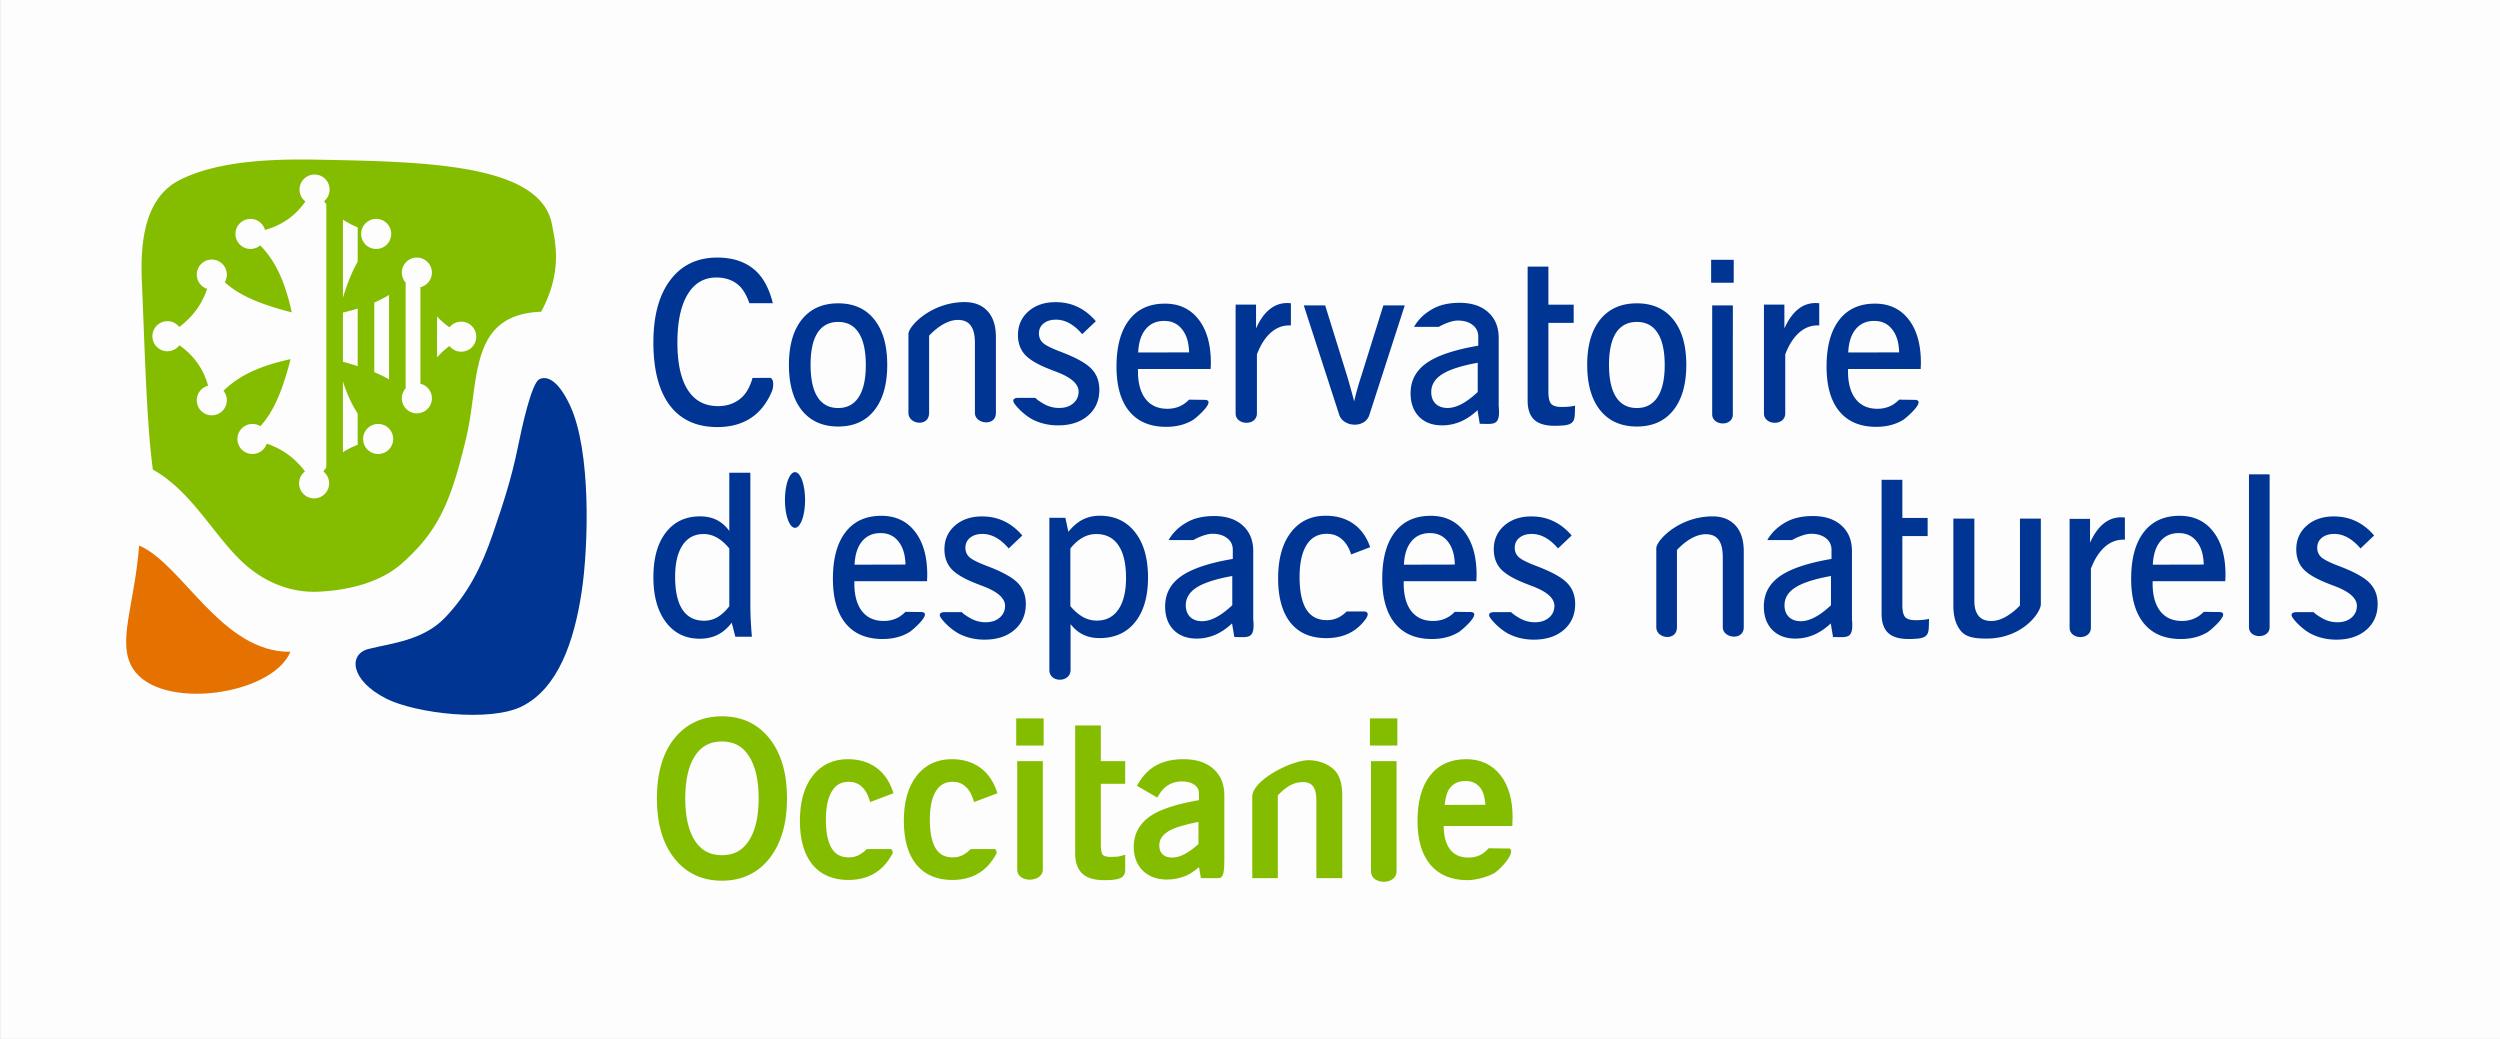 <?xml version="1.0" encoding="UTF-8" standalone="no"?>
<!-- Created with Inkscape (http://www.inkscape.org/) -->

<svg
   xmlns:dc="http://purl.org/dc/elements/1.1/"
   xmlns:cc="http://creativecommons.org/ns#"
   xmlns:rdf="http://www.w3.org/1999/02/22-rdf-syntax-ns#"
   xmlns:svg="http://www.w3.org/2000/svg"
   xmlns="http://www.w3.org/2000/svg"
   xmlns:sodipodi="http://sodipodi.sourceforge.net/DTD/sodipodi-0.dtd"
   xmlns:inkscape="http://www.inkscape.org/namespaces/inkscape"
   width="127.788"
   height="53.106"
   viewBox="0 0 33.81 14.051"
   version="1.1"
   id="svg8"
   inkscape:version="0.92.5 (2060ec1f9f, 2020-04-08)"
   sodipodi:docname="cen_occitanie.svg">
  <rect x="0" y="0" width="33.81" height="14.051" fill="#808080" stroke="none"/>
  <defs
     id="defs2">
    <inkscape:path-effect
       effect="skeletal"
       id="path-effect1784"
       is_visible="true"
       pattern="M 0,5 C 0,2.24 2.24,0 5,0 7.76,0 10,2.24 10,5 10,7.76 7.76,10 5,10 2.24,10 0,7.76 0,5 Z"
       copytype="single_stretched"
       prop_scale="0.265"
       scale_y_rel="false"
       spacing="0"
       normal_offset="0"
       tang_offset="0"
       prop_units="false"
       vertical_pattern="false"
       fuse_tolerance="0" />
    <inkscape:path-effect
       effect="skeletal"
       id="path-effect1780"
       is_visible="true"
       pattern="M 0,5 C 0,2.24 2.24,0 5,0 7.76,0 10,2.24 10,5 10,7.76 7.76,10 5,10 2.24,10 0,7.76 0,5 Z"
       copytype="single_stretched"
       prop_scale="0.265"
       scale_y_rel="false"
       spacing="0"
       normal_offset="0"
       tang_offset="0"
       prop_units="false"
       vertical_pattern="false"
       fuse_tolerance="0" />
    <inkscape:path-effect
       effect="skeletal"
       id="path-effect1776"
       is_visible="true"
       pattern="M 0,5 C 0,2.24 2.24,0 5,0 7.76,0 10,2.24 10,5 10,7.76 7.76,10 5,10 2.24,10 0,7.76 0,5 Z"
       copytype="single_stretched"
       prop_scale="0.194"
       scale_y_rel="false"
       spacing="0"
       normal_offset="0"
       tang_offset="0"
       prop_units="false"
       vertical_pattern="false"
       fuse_tolerance="0" />
    <inkscape:path-effect
       effect="skeletal"
       id="path-effect1772"
       is_visible="true"
       pattern="M 0,5 C 0,2.24 2.24,0 5,0 7.76,0 10,2.24 10,5 10,7.76 7.76,10 5,10 2.24,10 0,7.76 0,5 Z"
       copytype="single_stretched"
       prop_scale="0.192"
       scale_y_rel="false"
       spacing="0"
       normal_offset="0"
       tang_offset="0"
       prop_units="false"
       vertical_pattern="false"
       fuse_tolerance="0" />
    <inkscape:path-effect
       effect="skeletal"
       id="path-effect1768"
       is_visible="true"
       pattern="M 0,5 C 0,2.24 2.24,0 5,0 7.76,0 10,2.24 10,5 10,7.76 7.76,10 5,10 2.24,10 0,7.76 0,5 Z"
       copytype="single_stretched"
       prop_scale="0.197"
       scale_y_rel="false"
       spacing="0"
       normal_offset="0"
       tang_offset="0"
       prop_units="false"
       vertical_pattern="false"
       fuse_tolerance="0" />
    <inkscape:path-effect
       effect="skeletal"
       id="path-effect1391"
       is_visible="true"
       pattern="M 0,5 C 0,2.24 2.24,0 5,0 7.76,0 10,2.24 10,5 10,7.76 7.76,10 5,10 2.24,10 0,7.76 0,5 Z"
       copytype="single_stretched"
       prop_scale="0.265"
       scale_y_rel="false"
       spacing="0"
       normal_offset="0"
       tang_offset="0"
       prop_units="false"
       vertical_pattern="false"
       fuse_tolerance="0" />
    <inkscape:path-effect
       fuse_tolerance="0"
       vertical_pattern="false"
       prop_units="false"
       tang_offset="0"
       normal_offset="0"
       spacing="0"
       scale_y_rel="false"
       prop_scale="0.052"
       copytype="single_stretched"
       pattern="M 0,5 C 0,2.24 2.24,0 5,0 7.76,0 10,2.24 10,5 10,7.76 7.76,10 5,10 2.24,10 0,7.76 0,5 Z"
       is_visible="true"
       id="path-effect1387"
       effect="skeletal" />
    <inkscape:path-effect
       effect="skeletal"
       id="path-effect1383"
       is_visible="true"
       pattern="M 0,5 C 0,2.24 2.24,0 5,0 7.76,0 10,2.24 10,5 10,7.76 7.76,10 5,10 2.24,10 0,7.76 0,5 Z"
       copytype="single_stretched"
       prop_scale="0.052"
       scale_y_rel="false"
       spacing="0"
       normal_offset="0"
       tang_offset="0"
       prop_units="false"
       vertical_pattern="false"
       fuse_tolerance="0" />
    <inkscape:path-effect
       effect="skeletal"
       id="path-effect974"
       is_visible="true"
       pattern="M 0,5 C 0,2.24 2.24,0 5,0 7.76,0 10,2.24 10,5 10,7.76 7.76,10 5,10 2.24,10 0,7.76 0,5 Z"
       copytype="single_stretched"
       prop_scale="0.379"
       scale_y_rel="false"
       spacing="0"
       normal_offset="0"
       tang_offset="0"
       prop_units="false"
       vertical_pattern="false"
       fuse_tolerance="0" />
    <inkscape:path-effect
       is_visible="true"
       id="path-effect3852"
       effect="spiro" />
    <inkscape:path-effect
       effect="spiro"
       id="path-effect4098"
       is_visible="true" />
    <inkscape:path-effect
       effect="spiro"
       id="path-effect3842"
       is_visible="true" />
    <inkscape:path-effect
       is_visible="true"
       id="path-effect3073"
       effect="spiro" />
    <inkscape:path-effect
       effect="spiro"
       id="path-effect3071"
       is_visible="true" />
    <inkscape:path-effect
       effect="spiro"
       id="path-effect3031"
       is_visible="true" />
    <inkscape:path-effect
       effect="spiro"
       id="path-effect3035"
       is_visible="true" />
    <inkscape:path-effect
       is_visible="true"
       id="path-effect3027"
       effect="spiro" />
    <inkscape:path-effect
       is_visible="true"
       id="path-effect4354"
       effect="spiro" />
    <inkscape:path-effect
       is_visible="true"
       id="path-effect4175"
       effect="spiro" />
    <inkscape:path-effect
       is_visible="true"
       id="path-effect4173"
       effect="spiro" />
    <inkscape:path-effect
       is_visible="true"
       id="path-effect4171"
       effect="spiro" />
    <inkscape:path-effect
       is_visible="true"
       id="path-effect4169"
       effect="spiro" />
    <inkscape:path-effect
       effect="spiro"
       id="path-effect4159"
       is_visible="true" />
    <inkscape:path-effect
       is_visible="true"
       id="path-effect4155"
       effect="spiro" />
    <inkscape:path-effect
       effect="spiro"
       id="path-effect4151"
       is_visible="true" />
    <inkscape:path-effect
       is_visible="true"
       id="path-effect4147"
       effect="spiro" />
    <clipPath
       clipPathUnits="userSpaceOnUse"
       id="clipPath1191">
      <path
         id="path1193"
         transform="matrix(1.242,0,0,1,1025.652,-61.405)"
         d="m -1011.515,520.086 c 6.85,-18.542 14.909,-40.001 15.795,-59.279 -19.797,1.115 -39.588,6.327 -59.385,15.688 -5.839,-10.815 -11.878,-19.482 -18.359,-23.238 9.192,-6.704 13.508,-14.795 18.359,-22.739 20.115,10.004 39.839,14.955 59.261,15.812 -1.206,-20.669 -6.805,-41.006 -15.67,-61.095 8.689,-3.341 15.973,-9.463 22.739,-16.649 6.984,6.82 14.339,13.02 23.238,16.649 -9.608,20.322 -14.874,40.666 -15.795,60.988 20.661,-1.209 40.996,-6.844 61.077,-15.706 3.341,8.689 9.463,15.973 16.649,22.739 -6.819,6.984 -13.02,14.339 -16.649,23.238 -20.333,-9.614 -40.672,-14.843 -61.006,-15.759 1.118,19.79 6.367,39.56 15.723,59.35 -10.815,5.839 -19.482,11.896 -23.238,18.377 -5.869,-8.054 -14.267,-13.174 -22.739,-18.377 z"
         style="fill:#ffffff;stroke:none"
         inkscape:connector-curvature="0" />
    </clipPath>
  </defs>
  <sodipodi:namedview
     id="base"
     pagecolor="#7c7c7c"
     bordercolor="#4d4d4d"
     borderopacity="1"
     inkscape:pageopacity="0"
     inkscape:pageshadow="2"
     inkscape:zoom="2.9219978"
     inkscape:cx="3.4003466"
     inkscape:cy="123.48116"
     inkscape:document-units="mm"
     inkscape:current-layer="layer1"
     showgrid="false"
     showguides="true"
     inkscape:guide-bbox="true"
     inkscape:snap-global="true"
     inkscape:snap-page="true"
     inkscape:object-paths="true"
     inkscape:snap-intersection-paths="true"
     inkscape:snap-to-guides="false"
     inkscape:snap-grids="false"
     fit-margin-top="0"
     fit-margin-left="0"
     fit-margin-right="0"
     fit-margin-bottom="0"
     units="px"
     inkscape:window-width="1920"
     inkscape:window-height="1044"
     inkscape:window-x="1920"
     inkscape:window-y="0"
     inkscape:window-maximized="1">
    <sodipodi:guide
       position="6.673,43.891"
       orientation="0,1"
       id="guide80"
       inkscape:locked="false" />
    <sodipodi:guide
       position="5.269,35.289"
       orientation="0,1"
       id="guide100"
       inkscape:locked="false" />
    <sodipodi:guide
       position="-13.293,27.728"
       orientation="0,1"
       id="guide102"
       inkscape:locked="false" />
  </sodipodi:namedview>
  <g
     inkscape:label="Calque 1"
     inkscape:groupmode="layer"
     id="layer1"
     transform="translate(-130.218,-218.126)">
    <g
       id="g147"
       transform="translate(34.748,27.707)">
      <path
         style="fill:#fdfdfd;stroke-width:0.003"
         d="m 95.471,197.444 v -7.026 h 16.905 16.905 v 7.026 7.026 H 112.376 95.471 Z"
         id="path834"
         inkscape:connector-curvature="0" />
      <g
         transform="translate(-0.998,-4.05)"
         id="g98">
        <g
           id="g73"
           transform="translate(8.374,-10.775)">
          <g
             inkscape:export-ydpi="300"
             inkscape:export-xdpi="300"
             id="g950"
             transform="matrix(0.318,0,0,0.318,75.781,192.273)">
            <path
               style="fill:#84bd00;fill-opacity:1;fill-rule:evenodd;stroke:none;stroke-width:0.151;stroke-linecap:butt;stroke-linejoin:miter;stroke-miterlimit:4;stroke-dasharray:none;stroke-opacity:1"
               d="m 194.281,179.521 c -6.677,0.008 -13.961,0.591 -19.295,3.268 -5.827,2.924 -6.371,10.36 -6.104,16.406 0.444,10.061 0.704,22.091 1.754,30.084 6.032,3.388 9.457,9.979 13.914,14.4 3.54,3.512 7.992,5.423 12.703,5.201 4.662,-0.219 9.879,-1.421 13.424,-4.59 5.86,-5.239 7.814,-9.878 10.268,-20.172 2.159,-9.057 0.279,-19.741 12.016,-20.162 3.441,-6.431 2.299,-11.019 1.727,-14.045 -1.853,-9.789 -20.71,-10.035 -37.59,-10.363 -0.922,-0.018 -1.863,-0.029 -2.816,-0.027 z m 2.312,2.41 a 2.413,2.413 0 0 1 2.414,2.412 2.413,2.413 0 0 1 -0.885,1.865 c 0.122,0.162 0.231,0.338 0.359,0.494 v 42.256 c -0.164,0.206 -0.32,0.419 -0.473,0.637 a 2.413,2.413 0 0 1 0.924,1.896 2.413,2.413 0 0 1 -2.412,2.414 2.413,2.413 0 0 1 -2.414,-2.414 2.413,2.413 0 0 1 0.949,-1.916 c -1.504,-1.993 -3.463,-3.559 -6.135,-4.453 a 2.413,2.413 0 0 1 -2.293,1.662 2.413,2.413 0 0 1 -2.412,-2.412 2.413,2.413 0 0 1 2.412,-2.412 2.413,2.413 0 0 1 1.271,0.363 c 1.894,-2.106 3.389,-5.05 4.844,-10.76 -5.686,1.222 -8.71,3.042 -10.766,5.08 a 2.413,2.413 0 0 1 0.537,1.518 2.413,2.413 0 0 1 -2.412,2.414 2.413,2.413 0 0 1 -2.412,-2.414 2.413,2.413 0 0 1 1.822,-2.336 c -0.868,-3.02 -2.488,-4.991 -4.611,-6.488 a 2.413,2.413 0 0 1 -1.918,0.957 2.413,2.413 0 0 1 -2.414,-2.414 2.413,2.413 0 0 1 2.414,-2.412 2.413,2.413 0 0 1 1.898,0.926 c 1.999,-1.498 3.571,-3.449 4.475,-6.111 a 2.413,2.413 0 0 1 -1.666,-2.293 2.413,2.413 0 0 1 2.412,-2.412 2.413,2.413 0 0 1 2.412,2.412 2.413,2.413 0 0 1 -0.336,1.225 c 2.106,1.892 5.05,3.385 10.754,4.838 -1.218,-5.671 -3.033,-8.692 -5.064,-10.748 a 2.413,2.413 0 0 1 -1.557,0.572 2.413,2.413 0 0 1 -2.412,-2.414 2.413,2.413 0 0 1 2.412,-2.412 2.413,2.413 0 0 1 2.328,1.779 c 3.016,-0.859 4.991,-2.465 6.49,-4.572 a 2.413,2.413 0 0 1 -0.949,-1.914 2.413,2.413 0 0 1 2.412,-2.412 z m 9.893,7.119 a 2.413,2.413 0 0 1 2.412,2.412 2.413,2.413 0 0 1 -2.412,2.414 2.413,2.413 0 0 1 -2.414,-2.414 2.413,2.413 0 0 1 2.414,-2.412 z m -5.34,0.105 c 0.717,0.488 1.503,0.91 2.369,1.258 v 5.514 c -0.846,1.464 -1.62,3.309 -2.369,5.787 z m 11.865,6.105 a 2.413,2.413 0 0 1 2.414,2.412 2.413,2.413 0 0 1 -1.844,2.342 v 15.49 a 2.413,2.413 0 0 1 1.844,2.34 2.413,2.413 0 0 1 -2.414,2.414 2.413,2.413 0 0 1 -2.412,-2.414 2.413,2.413 0 0 1 0.613,-1.604 v -16.965 a 2.413,2.413 0 0 1 -0.613,-1.604 2.413,2.413 0 0 1 2.412,-2.412 z m -4.463,5.994 v 13.557 c -0.695,-0.401 -1.475,-0.787 -2.369,-1.16 v -11.174 c 0.89,-0.385 1.673,-0.794 2.369,-1.223 z m -5.033,2.195 v 9.23 c -0.729,-0.234 -1.517,-0.464 -2.369,-0.693 v -7.902 c 0.851,-0.198 1.637,-0.41 2.369,-0.635 z m 12.73,1.258 c 0.598,0.656 1.267,1.23 1.996,1.748 a 2.413,2.413 0 0 1 1.891,-0.914 2.413,2.413 0 0 1 2.412,2.412 2.413,2.413 0 0 1 -2.412,2.412 2.413,2.413 0 0 1 -1.896,-0.92 c -0.724,0.549 -1.392,1.157 -1.99,1.84 z m -15.1,10.434 c 0.689,2.161 1.492,3.817 2.369,5.143 v 5.025 c -0.882,0.327 -1.665,0.727 -2.369,1.189 z m 5.656,6.818 a 2.413,2.413 0 0 1 2.412,2.412 2.413,2.413 0 0 1 -2.412,2.412 2.413,2.413 0 0 1 -2.414,-2.412 2.413,2.413 0 0 1 2.414,-2.412 z"
               transform="scale(0.265)"
               id="path940"
               inkscape:connector-curvature="0" />
            <path
               inkscape:connector-curvature="0"
               id="path942"
               transform="matrix(0.212,0,0,0.212,13.158,18.356)"
               d="m 224.477,195.429 c -1.29,6.383 -2.988,11.502 -5.031,17.471 -2.268,6.627 -4.976,11.988 -9.593,16.813 -4.372,4.57 -10.648,5.125 -15.328,6.283 -4.116,1.019 -3.708,6.314 3.523,9.97 5.888,2.977 20.831,4.763 27.246,1.546 7.215,-3.619 10.456,-12.971 11.966,-22.997 1.357,-9.003 1.956,-28.272 -2.371,-37.436 -2.338,-4.951 -4.562,-5.959 -6.129,-5.181 -1.546,0.768 -3.479,9.545 -4.284,13.531 z"
               style="fill:#003594;fill-opacity:1;fill-rule:evenodd;stroke:none;stroke-width:0.189;stroke-linecap:butt;stroke-linejoin:miter;stroke-miterlimit:4;stroke-dasharray:none;stroke-opacity:1" />
            <path
               inkscape:connector-curvature="0"
               id="path944"
               transform="matrix(0.212,0,0,0.212,13.158,18.356)"
               d="m 148.484,215.267 c -0.939,12.09 -4.537,19.488 -1.246,24.683 5.412,8.542 27.897,5.434 31.6,-3.382 -13.789,0.208 -21.741,-17.707 -30.354,-21.3 z"
               style="fill:#e57200;fill-opacity:1;fill-rule:nonzero;stroke:none;stroke-width:0.189;stroke-linecap:butt;stroke-linejoin:miter;stroke-miterlimit:4;stroke-dasharray:none;stroke-opacity:1" />
            <path
               inkscape:connector-curvature="0"
               id="path946"
               transform="matrix(0.212,0,0,0.212,11.977,-16.097)"
               d="m 270.049,320.002 c -4.026,0 -7.171,1.504 -9.436,4.512 -2.265,2.993 -3.396,7.163 -3.396,12.512 0,5.497 1.097,9.704 3.287,12.623 2.205,2.904 5.386,4.357 9.545,4.357 3.064,0 5.589,-0.816 7.572,-2.445 1.429,-1.185 2.561,-2.78 3.398,-4.787 0.311,-0.83 0.413,-2.394 -0.336,-2.639 l -3.57,0.012 c -0.469,1.579 -1.128,2.97 -2.18,3.926 -1.273,1.156 -2.855,1.732 -4.75,1.732 -2.649,0 -4.671,-1.081 -6.062,-3.244 -1.391,-2.178 -2.086,-5.342 -2.086,-9.49 0,-4.178 0.681,-7.399 2.043,-9.666 1.362,-2.267 3.285,-3.4 5.771,-3.4 1.85,0 3.36,0.533 4.529,1.6 0.906,0.816 1.604,2.121 2.094,3.553 l 4.705,-0.002 c -0.7,-2.887 -1.96,-5.303 -3.779,-6.797 -1.895,-1.57 -4.345,-2.355 -7.35,-2.355 z m 199.361,0.445 v 4.602 h 4.531 v -4.602 z m -36.811,1.361 v 26.896 c 0,1.719 0.439,2.994 1.316,3.824 0.878,0.815 2.238,1.221 4.08,1.221 0.806,0 1.525,-0.035 2.158,-0.109 2.184,-0.356 1.864,-1.544 1.965,-3.936 -0.345,0.104 -0.995,0.178 -1.383,0.223 -0.389,0.032 -0.841,0.045 -1.359,0.045 -0.978,0 -1.662,-0.208 -2.051,-0.623 -0.374,-0.43 -0.561,-1.236 -0.561,-2.422 v -13.826 h 5.072 v -3.646 h -5.072 v -7.646 z m -112.992,7.125 c -6.756,0.046 -11.223,4.874 -11.223,6.387 v 15.852 c 0,2.361 4.145,2.852 4.145,0 v -15.504 c 1.007,-1.052 1.993,-1.837 2.957,-2.355 0.978,-0.533 1.92,-0.801 2.826,-0.801 1.165,0 2.022,0.379 2.568,1.135 0.561,0.741 0.842,1.896 0.842,3.467 v 14.059 c 0,2.249 4.209,2.773 4.209,0 v -15.236 c 0,-2.238 -0.554,-3.965 -1.662,-5.18 -1.108,-1.215 -2.662,-1.835 -4.662,-1.822 z m 18.287,0.014 c -2.235,0 -4.054,0.622 -5.457,1.867 -1.388,1.23 -2.082,2.808 -2.082,4.734 0,1.586 0.467,2.896 1.402,3.934 0.935,1.022 2.602,2 4.998,2.934 0.292,0.119 0.694,0.274 1.205,0.467 3.039,1.126 4.559,2.461 4.559,4.002 0,0.963 -0.365,1.757 -1.096,2.379 -0.716,0.608 -1.652,0.91 -2.807,0.91 -1.14,0 -2.206,-0.296 -3.199,-0.889 -0.535,-0.319 -1.065,-0.628 -1.588,-1.137 h -3.445 c -0.792,0 -1.253,0.361 -0.771,1.092 0.592,0.9 2.146,2.446 3.68,3.246 1.549,0.785 3.25,1.178 5.105,1.178 2.484,0 4.486,-0.651 6.006,-1.955 1.519,-1.319 2.277,-3.046 2.277,-5.18 0,-1.734 -0.54,-3.15 -1.621,-4.246 -1.067,-1.111 -3.126,-2.245 -6.18,-3.4 -1.797,-0.682 -2.965,-1.267 -3.506,-1.756 -0.541,-0.504 -0.811,-1.135 -0.811,-1.891 0,-0.83 0.306,-1.496 0.92,-2 0.628,-0.519 1.461,-0.777 2.498,-0.777 0.935,0 1.84,0.243 2.717,0.732 0.877,0.489 1.725,1.216 2.543,2.18 l 2.738,-2.602 c -1.11,-1.289 -2.329,-2.245 -3.658,-2.867 -1.315,-0.637 -2.791,-0.955 -4.428,-0.955 z m 81.023,0.133 c -2.101,0 -3.877,0.401 -5.33,1.201 -1.453,0.8 -2.836,1.961 -3.771,3.621 h 4.967 c 0.906,-0.548 2.638,-1.266 3.789,-1.266 1.252,0 2.252,0.296 3,0.889 0.748,0.578 1.123,1.365 1.123,2.357 v 1.799 c -4.777,0.815 -8.237,1.979 -10.381,3.49 -2.13,1.512 -3.195,3.528 -3.195,6.047 0,1.971 0.568,3.542 1.705,4.713 1.151,1.156 2.691,1.732 4.619,1.732 1.281,0 2.519,-0.252 3.713,-0.756 1.194,-0.519 2.324,-1.281 3.389,-2.289 l 0.453,2.734 c 2.843,0 4.191,0.543 3.799,-3.602 v -13.604 c 0,-2.193 -0.705,-3.92 -2.115,-5.18 -1.396,-1.26 -3.318,-1.889 -5.764,-1.889 z m -34.518,0.041 c -1.338,0 -2.525,0.423 -3.561,1.268 -1.036,0.83 -1.944,2.103 -2.721,3.822 v -4.777 h -4.1 v 21.832 c 0,2.444 4.273,2.57 4.273,0 v -11.83 c 0.705,-1.867 1.611,-3.305 2.719,-4.312 1.122,-1.008 2.367,-1.512 3.734,-1.512 h 0.365 v -4.445 l 0.002,-0.002 c -0.086,-0.013 -0.181,-0.021 -0.281,-0.021 -0.101,-0.013 -0.245,-0.021 -0.432,-0.021 z m 105.988,0 c -1.338,0 -2.525,0.423 -3.561,1.268 -1.036,0.83 -1.942,2.103 -2.719,3.822 v -4.777 h -4.102 v 21.832 c 0,2.444 4.273,2.57 4.273,0 v -11.83 c 0.705,-1.867 1.611,-3.305 2.719,-4.312 1.122,-1.008 2.367,-1.512 3.734,-1.512 h 0.367 v -4.445 -0.002 c -0.086,-0.013 -0.181,-0.021 -0.281,-0.021 -0.101,-0.013 -0.245,-0.021 -0.432,-0.021 z m -196.096,0.061 c -3.112,0 -5.542,1.081 -7.287,3.244 -1.731,2.163 -2.596,5.193 -2.596,9.09 0,3.911 0.865,6.957 2.596,9.135 1.745,2.163 4.175,3.244 7.287,3.244 3.112,0 5.526,-1.081 7.242,-3.244 1.731,-2.178 2.596,-5.223 2.596,-9.135 0,-3.897 -0.865,-6.927 -2.596,-9.09 -1.716,-2.163 -4.13,-3.244 -7.242,-3.244 z m 160.219,0 c -3.137,0 -5.586,1.081 -7.346,3.244 -1.745,2.163 -2.615,5.193 -2.615,9.09 0,3.911 0.871,6.957 2.615,9.135 1.759,2.163 4.208,3.244 7.346,3.244 3.137,0 5.571,-1.081 7.301,-3.244 1.745,-2.178 2.617,-5.223 2.617,-9.135 0,-3.897 -0.873,-6.927 -2.617,-9.09 -1.73,-2.163 -4.163,-3.244 -7.301,-3.244 z m -94.682,0.062 c -3.103,0 -5.496,1.096 -7.18,3.289 -1.683,2.193 -2.525,5.305 -2.525,9.336 0,3.912 0.858,6.906 2.57,8.98 1.713,2.075 4.178,3.111 7.398,3.111 2.02,0 3.803,-0.445 5.336,-1.355 0.686,-0.408 4.987,-4.127 2.26,-4.059 l -3.008,-0.039 c -0.336,0.349 -0.694,0.647 -1.074,0.896 -0.951,0.622 -2.042,0.934 -3.271,0.934 -1.888,0 -3.344,-0.651 -4.369,-1.955 -1.025,-1.319 -1.537,-3.171 -1.537,-5.557 v -0.467 h 14.578 0.002 c 0,-0.134 0.009,-0.335 0.021,-0.602 0.013,-0.281 0.021,-0.488 0.021,-0.621 0,-3.705 -0.82,-6.611 -2.459,-8.715 -1.639,-2.119 -3.895,-3.178 -6.764,-3.178 z m 142.443,0 c -3.103,0 -5.496,1.096 -7.18,3.289 -1.683,2.193 -2.525,5.305 -2.525,9.336 0,3.912 0.856,6.906 2.568,8.98 1.713,2.075 4.18,3.111 7.4,3.111 2.02,0 3.801,-0.445 5.334,-1.355 0.686,-0.408 4.989,-4.127 2.262,-4.059 l -3.008,-0.039 c -0.336,0.349 -0.695,0.647 -1.076,0.896 -0.951,0.622 -2.042,0.934 -3.271,0.934 -1.888,0 -3.344,-0.651 -4.369,-1.955 -1.025,-1.319 -1.537,-3.171 -1.537,-5.557 v -0.467 h 14.58 0.002 c 0,-0.134 0.009,-0.335 0.021,-0.602 0.013,-0.281 0.019,-0.488 0.019,-0.621 0,-3.705 -0.82,-6.611 -2.459,-8.715 -1.639,-2.119 -3.893,-3.178 -6.762,-3.178 z m -114.578,0.359 7.113,21.949 c 0.803,2.478 5.155,2.768 6.037,0.037 l 7.105,-21.986 h -4.293 l -4.447,14.225 c -0.044,0.134 -0.111,0.333 -0.199,0.6 -0.543,1.778 -0.947,3.251 -1.211,4.422 -0.25,-0.978 -0.499,-1.897 -0.748,-2.756 -0.235,-0.874 -0.448,-1.622 -0.639,-2.244 l -4.426,-14.246 z m 81.93,0 v 21.836 c 0,2.35 4.145,2.555 4.145,0 V 329.604 Z M 359.699,332.711 c 1.508,0 2.7,0.563 3.578,1.689 0.893,1.111 1.362,2.654 1.406,4.625 l -10.211,0.021 c 0.088,-2.015 0.587,-3.571 1.494,-4.668 0.908,-1.111 2.151,-1.668 3.732,-1.668 z m 142.441,0 c 1.508,0 2.702,0.563 3.58,1.689 0.893,1.111 1.36,2.654 1.404,4.625 l -10.209,0.021 c 0.088,-2.015 0.585,-3.571 1.492,-4.668 0.908,-1.111 2.151,-1.668 3.732,-1.668 z m -207.848,0.205 c 1.818,0 3.19,0.732 4.121,2.199 0.945,1.452 1.418,3.601 1.418,6.445 0,2.815 -0.473,4.955 -1.418,6.422 -0.945,1.467 -2.318,2.201 -4.121,2.201 -1.818,0 -3.199,-0.734 -4.145,-2.201 -0.931,-1.467 -1.396,-3.622 -1.396,-6.467 0,-2.83 0.466,-4.97 1.396,-6.422 0.945,-1.452 2.327,-2.178 4.145,-2.178 z m 160.219,0 c 1.833,0 3.218,0.732 4.156,2.199 0.953,1.452 1.43,3.601 1.43,6.445 0,2.815 -0.477,4.955 -1.43,6.422 -0.953,1.467 -2.338,2.201 -4.156,2.201 -1.833,0 -3.225,-0.734 -4.178,-2.201 -0.938,-1.467 -1.408,-3.622 -1.408,-6.467 0,-2.83 0.47,-4.97 1.408,-6.422 0.953,-1.452 2.345,-2.178 4.178,-2.178 z m -31.924,8.189 v 5.869 c -1.137,1.067 -2.21,1.867 -3.217,2.4 -1.007,0.533 -1.948,0.801 -2.826,0.801 -1.007,0 -1.807,-0.283 -2.396,-0.846 -0.59,-0.578 -0.885,-1.363 -0.885,-2.355 0,-1.452 0.734,-2.646 2.201,-3.58 1.468,-0.934 3.842,-1.696 7.123,-2.289 z m -136.959,21.943 a 2.018,5.584 0 0 0 -2.018,5.584 2.018,5.584 0 0 0 2.018,5.584 2.018,5.584 0 0 0 2.018,-5.584 2.018,5.584 0 0 0 -2.018,-5.584 z m -13.182,0.121 v 11.674 c -0.704,-0.975 -1.54,-1.706 -2.508,-2.193 -0.968,-0.487 -2.084,-0.73 -3.346,-0.73 -2.919,0 -5.214,1.085 -6.887,3.256 -1.658,2.156 -2.486,5.139 -2.486,8.949 0,3.795 0.835,6.8 2.508,9.016 1.672,2.215 3.931,3.324 6.777,3.324 1.335,0 2.532,-0.259 3.588,-0.775 1.056,-0.532 2.002,-1.345 2.838,-2.438 l 0.727,2.814 h 3.322 c -0.088,-0.989 -0.162,-2.039 -0.221,-3.146 -0.059,-1.108 -0.088,-2.252 -0.088,-3.434 v -26.316 z m 304.861,0.324 v 30.652 c 0,2.391 4.143,2.391 4.143,0 V 363.494 Z m -73.699,1.09 v 26.896 c 0,1.719 0.439,2.992 1.316,3.822 0.878,0.815 2.238,1.223 4.08,1.223 0.806,0 1.525,-0.037 2.158,-0.111 2.184,-0.356 1.864,-1.542 1.965,-3.934 -0.345,0.104 -0.995,0.178 -1.383,0.223 -0.388,0.032 -0.841,0.045 -1.359,0.045 -0.978,0 -1.662,-0.208 -2.051,-0.623 -0.374,-0.43 -0.561,-1.238 -0.561,-2.424 V 375.875 h 5.072 v -3.645 h -5.072 v -7.646 z m -156.848,7.209 c -1.256,0 -2.395,0.257 -3.414,0.773 -1.005,0.516 -1.965,1.334 -2.881,2.455 l -0.598,-2.809 h -3.213 v 30.518 c 0,2.662 4.254,2.566 4.254,0 v -9.195 c 0.739,0.958 1.589,1.666 2.549,2.123 0.96,0.457 2.046,0.686 3.258,0.686 3.043,0 5.421,-1.069 7.135,-3.207 1.728,-2.153 2.594,-5.138 2.594,-8.957 0,-3.849 -0.865,-6.871 -2.594,-9.068 -1.728,-2.212 -4.091,-3.318 -7.09,-3.318 z m 45.316,0.002 c -2.942,0 -5.268,1.12 -6.98,3.361 -1.698,2.227 -2.547,5.294 -2.547,9.201 0,3.849 0.827,6.813 2.48,8.893 1.669,2.064 4.047,3.096 7.135,3.096 2.181,0 4.033,-0.501 5.555,-1.504 0.952,-0.627 1.787,-1.456 2.504,-2.486 0.522,-0.858 0.299,-1.222 -0.281,-1.355 h -3.654 c -0.229,0.234 -0.469,0.441 -0.721,0.633 -0.966,0.737 -2.041,1.105 -3.227,1.105 -1.844,0 -3.22,-0.714 -4.127,-2.145 -0.907,-1.445 -1.361,-3.62 -1.361,-6.525 0,-2.787 0.468,-4.925 1.404,-6.414 0.937,-1.489 2.285,-2.234 4.041,-2.234 1.186,0 2.188,0.355 3.008,1.062 0.834,0.693 1.462,1.718 1.887,3.074 l 3.82,-1.461 c -0.717,-2.064 -1.838,-3.624 -3.359,-4.686 -1.522,-1.076 -3.381,-1.615 -5.576,-1.615 z m -89.141,0.014 c -3.103,0 -5.496,1.096 -7.18,3.289 -1.683,2.193 -2.525,5.305 -2.525,9.336 0,3.912 0.858,6.906 2.57,8.98 1.713,2.075 4.178,3.111 7.398,3.111 2.02,0 3.803,-0.445 5.336,-1.355 0.686,-0.408 4.987,-4.127 2.26,-4.059 l -3.008,-0.039 c -0.336,0.349 -0.694,0.647 -1.074,0.896 -0.951,0.622 -2.042,0.934 -3.271,0.934 -1.888,0 -3.344,-0.651 -4.369,-1.955 -1.025,-1.319 -1.537,-3.173 -1.537,-5.559 v -0.467 h 14.578 0.002 c 0,-0.134 0.009,-0.333 0.021,-0.6 0.013,-0.281 0.021,-0.489 0.021,-0.623 0,-3.705 -0.82,-6.609 -2.459,-8.713 -1.639,-2.119 -3.895,-3.178 -6.764,-3.178 z m 110.203,0 c -3.103,0 -5.496,1.096 -7.18,3.289 -1.683,2.193 -2.525,5.305 -2.525,9.336 0,3.912 0.858,6.906 2.57,8.98 1.713,2.075 4.178,3.111 7.398,3.111 2.02,0 3.803,-0.445 5.336,-1.355 0.686,-0.408 4.987,-4.127 2.26,-4.059 l -3.008,-0.039 c -0.336,0.349 -0.694,0.647 -1.074,0.896 -0.951,0.622 -2.042,0.934 -3.271,0.934 -1.888,0 -3.344,-0.651 -4.369,-1.955 -1.025,-1.319 -1.537,-3.173 -1.537,-5.559 v -0.467 h 14.578 0.002 c 0,-0.134 0.009,-0.333 0.021,-0.6 0.013,-0.281 0.021,-0.489 0.021,-0.623 0,-3.705 -0.82,-6.609 -2.459,-8.713 -1.639,-2.119 -3.895,-3.178 -6.764,-3.178 z m 150.238,0 c -3.103,0 -5.496,1.096 -7.18,3.289 -1.683,2.193 -2.525,5.305 -2.525,9.336 0,3.912 0.858,6.906 2.57,8.98 1.713,2.075 4.178,3.111 7.398,3.111 2.02,0 3.803,-0.445 5.336,-1.355 0.686,-0.408 4.987,-4.127 2.26,-4.059 l -3.006,-0.039 c -0.336,0.349 -0.695,0.647 -1.076,0.896 -0.951,0.622 -2.042,0.934 -3.271,0.934 -1.888,0 -3.344,-0.651 -4.369,-1.955 -1.025,-1.319 -1.537,-3.173 -1.537,-5.559 v -0.467 h 14.58 0.002 c 0,-0.134 0.007,-0.333 0.019,-0.6 0.013,-0.281 0.021,-0.489 0.021,-0.623 0,-3.705 -0.82,-6.609 -2.459,-8.713 -1.639,-2.119 -3.895,-3.178 -6.764,-3.178 z m -193.699,0.047 c -2.101,0 -3.879,0.399 -5.332,1.199 -1.453,0.8 -2.834,1.963 -3.77,3.623 h 4.965 c 0.906,-0.548 2.64,-1.266 3.791,-1.266 1.252,0 2.252,0.296 3,0.889 0.748,0.578 1.123,1.363 1.123,2.355 v 1.801 c -4.777,0.815 -8.239,1.979 -10.383,3.49 -2.13,1.512 -3.193,3.528 -3.193,6.047 0,1.971 0.568,3.54 1.705,4.711 1.151,1.156 2.691,1.734 4.619,1.734 1.281,0 2.517,-0.252 3.711,-0.756 1.194,-0.519 2.324,-1.281 3.389,-2.289 l 0.453,2.734 c 2.843,0 4.191,0.543 3.799,-3.602 v -13.604 c 0,-2.193 -0.705,-3.92 -2.115,-5.18 -1.396,-1.26 -3.316,-1.889 -5.762,-1.889 z m 120.105,0 c -2.101,0 -3.877,0.399 -5.33,1.199 -1.453,0.8 -2.836,1.963 -3.771,3.623 h 4.967 c 0.906,-0.548 2.638,-1.266 3.789,-1.266 1.252,0 2.254,0.296 3.002,0.889 0.748,0.578 1.121,1.363 1.121,2.355 v 1.801 c -4.777,0.815 -8.237,1.979 -10.381,3.49 -2.13,1.512 -3.195,3.528 -3.195,6.047 0,1.971 0.568,3.54 1.705,4.711 1.151,1.156 2.691,1.734 4.619,1.734 1.281,0 2.519,-0.252 3.713,-0.756 1.194,-0.519 2.324,-1.281 3.389,-2.289 l 0.453,2.734 c 2.843,0 4.191,0.543 3.799,-3.602 v -13.604 c 0,-2.193 -0.705,-3.92 -2.115,-5.18 -1.396,-1.26 -3.318,-1.889 -5.764,-1.889 z m -20.148,0.064 c -6.756,0.046 -11.225,4.874 -11.225,6.387 v 15.85 c 0,2.361 4.145,2.852 4.145,0 V 378.654 c 1.007,-1.052 1.993,-1.837 2.957,-2.355 0.978,-0.533 1.922,-0.801 2.828,-0.801 1.165,0 2.022,0.377 2.568,1.133 0.561,0.741 0.842,1.898 0.842,3.469 v 14.057 c 0,2.249 4.207,2.773 4.207,0 v -15.234 c 0,-2.238 -0.552,-3.965 -1.66,-5.18 -1.108,-1.215 -2.662,-1.835 -4.662,-1.822 z m -146.492,0.012 c -2.235,0 -4.054,0.622 -5.457,1.867 -1.388,1.23 -2.082,2.808 -2.082,4.734 0,1.586 0.467,2.898 1.402,3.936 0.935,1.022 2.602,2 4.998,2.934 0.292,0.119 0.694,0.274 1.205,0.467 3.039,1.126 4.559,2.459 4.559,4 0,0.963 -0.365,1.757 -1.096,2.379 -0.716,0.608 -1.652,0.912 -2.807,0.912 -1.14,0 -2.206,-0.296 -3.199,-0.889 -0.535,-0.319 -1.065,-0.628 -1.588,-1.137 h -3.445 c -0.792,0 -1.253,0.359 -0.771,1.09 0.592,0.9 2.146,2.446 3.68,3.246 1.549,0.785 3.25,1.18 5.105,1.18 2.484,0 4.486,-0.653 6.006,-1.957 1.519,-1.319 2.279,-3.046 2.279,-5.18 0,-1.734 -0.542,-3.148 -1.623,-4.244 -1.067,-1.111 -3.126,-2.246 -6.18,-3.402 -1.797,-0.682 -2.965,-1.267 -3.506,-1.756 -0.541,-0.504 -0.811,-1.133 -0.811,-1.889 0,-0.83 0.306,-1.496 0.92,-2 0.628,-0.519 1.461,-0.779 2.498,-0.779 0.935,0 1.84,0.245 2.717,0.734 0.877,0.489 1.725,1.214 2.543,2.178 l 2.738,-2.6 c -1.11,-1.289 -2.329,-2.245 -3.658,-2.867 -1.315,-0.637 -2.791,-0.957 -4.428,-0.957 z m 110.203,0 c -2.235,0 -4.054,0.622 -5.457,1.867 -1.388,1.23 -2.082,2.808 -2.082,4.734 0,1.586 0.467,2.898 1.402,3.936 0.935,1.022 2.602,2 4.998,2.934 0.292,0.119 0.694,0.274 1.205,0.467 3.039,1.126 4.559,2.459 4.559,4 0,0.963 -0.365,1.757 -1.096,2.379 -0.716,0.608 -1.652,0.912 -2.807,0.912 -1.14,0 -2.206,-0.296 -3.199,-0.889 -0.535,-0.319 -1.065,-0.628 -1.588,-1.137 h -3.445 c -0.792,0 -1.253,0.359 -0.771,1.09 0.592,0.9 2.146,2.446 3.68,3.246 1.549,0.785 3.25,1.18 5.105,1.18 2.484,0 4.486,-0.653 6.006,-1.957 1.519,-1.319 2.279,-3.046 2.279,-5.18 0,-1.734 -0.542,-3.148 -1.623,-4.244 -1.067,-1.111 -3.126,-2.246 -6.18,-3.402 -1.797,-0.682 -2.965,-1.267 -3.506,-1.756 -0.541,-0.504 -0.811,-1.133 -0.811,-1.889 0,-0.83 0.306,-1.496 0.92,-2 0.628,-0.519 1.461,-0.779 2.498,-0.779 0.935,0 1.84,0.245 2.717,0.734 0.877,0.489 1.725,1.214 2.543,2.178 l 2.738,-2.6 c -1.11,-1.289 -2.329,-2.245 -3.658,-2.867 -1.315,-0.637 -2.791,-0.957 -4.428,-0.957 z m 160.984,0 c -2.235,0 -4.053,0.622 -5.455,1.867 -1.388,1.23 -2.082,2.808 -2.082,4.734 0,1.586 0.467,2.898 1.402,3.936 0.935,1.022 2.6,2 4.996,2.934 0.292,0.119 0.694,0.274 1.205,0.467 3.039,1.126 4.559,2.459 4.559,4 0,0.963 -0.365,1.757 -1.096,2.379 -0.716,0.608 -1.65,0.912 -2.805,0.912 -1.14,0 -2.206,-0.296 -3.199,-0.889 -0.535,-0.319 -1.065,-0.628 -1.588,-1.137 h -3.447 c -0.792,0 -1.253,0.359 -0.771,1.09 0.592,0.9 2.146,2.446 3.68,3.246 1.549,0.785 3.252,1.18 5.107,1.18 2.484,0 4.484,-0.653 6.004,-1.957 1.519,-1.319 2.279,-3.046 2.279,-5.18 0,-1.734 -0.54,-3.148 -1.621,-4.244 -1.067,-1.111 -3.128,-2.246 -6.182,-3.402 -1.797,-0.682 -2.965,-1.267 -3.506,-1.756 -0.541,-0.504 -0.811,-1.133 -0.811,-1.889 0,-0.83 0.306,-1.496 0.92,-2 0.628,-0.519 1.461,-0.779 2.498,-0.779 0.935,0 1.842,0.245 2.719,0.734 0.877,0.489 1.723,1.214 2.541,2.178 l 2.74,-2.6 c -1.11,-1.289 -2.331,-2.245 -3.66,-2.867 -1.315,-0.637 -2.791,-0.957 -4.428,-0.957 z m -42.625,0.176 c -1.338,0 -2.527,0.423 -3.562,1.268 -1.036,0.83 -1.942,2.103 -2.719,3.822 v -4.779 h -4.1 V 394.25 c 0,2.444 4.273,2.57 4.273,0 v -11.828 c 0.705,-1.867 1.611,-3.305 2.719,-4.312 1.122,-1.008 2.367,-1.512 3.734,-1.512 h 0.365 v -4.445 l 0.002,-0.002 c -0.086,-0.013 -0.181,-0.021 -0.281,-0.021 -0.101,-0.013 -0.245,-0.021 -0.432,-0.021 z m -33.699,0.264 v 17.486 c 0,2.238 0.54,3.965 1.619,5.18 1.094,1.215 3.009,1.399 4.994,1.4 7.218,0.004 10.934,-5.176 10.934,-6.912 v -17.154 h -4.188 v 17.424 c -0.993,1.037 -1.972,1.777 -2.936,2.311 -0.964,0.533 -1.898,0.799 -2.805,0.799 -1.194,0 -2.065,-0.362 -2.611,-1.088 -0.533,-0.741 -0.799,-1.536 -0.799,-3.137 v -16.309 z m -215.201,2.904 c 1.508,0 2.7,0.563 3.578,1.689 0.893,1.111 1.362,2.652 1.406,4.623 l -10.211,0.023 c 0.088,-2.015 0.587,-3.571 1.494,-4.668 0.908,-1.111 2.151,-1.668 3.732,-1.668 z m 110.203,0 c 1.508,0 2.7,0.563 3.578,1.689 0.893,1.111 1.362,2.652 1.406,4.623 l -10.211,0.023 c 0.088,-2.015 0.587,-3.571 1.494,-4.668 0.908,-1.111 2.151,-1.668 3.732,-1.668 z m 150.238,0 c 1.508,0 2.7,0.563 3.578,1.689 0.893,1.111 1.362,2.652 1.406,4.623 l -10.211,0.023 c 0.088,-2.015 0.587,-3.571 1.494,-4.668 0.908,-1.111 2.151,-1.668 3.732,-1.668 z m -295.949,0.189 c 0.954,0 1.849,0.243 2.686,0.73 0.851,0.473 1.671,1.195 2.463,2.17 v 11.586 c -0.748,0.975 -1.539,1.706 -2.375,2.193 -0.822,0.473 -1.711,0.709 -2.664,0.709 -1.922,0 -3.373,-0.738 -4.355,-2.215 -0.983,-1.492 -1.475,-3.692 -1.475,-6.602 0,-2.732 0.499,-4.844 1.496,-6.336 0.998,-1.492 2.406,-2.236 4.225,-2.236 z m 78.754,0 c 1.95,0 3.434,0.752 4.453,2.256 1.019,1.489 1.529,3.671 1.529,6.547 0,2.728 -0.51,4.837 -1.529,6.326 -1.019,1.489 -2.459,2.234 -4.32,2.234 -0.975,0 -1.9,-0.237 -2.771,-0.709 -0.872,-0.487 -1.72,-1.216 -2.547,-2.189 v -11.568 c 0.783,-0.973 1.595,-1.694 2.438,-2.166 0.857,-0.487 1.773,-0.73 2.748,-0.73 z m 27.295,8.416 v 5.867 c -1.137,1.067 -2.208,1.869 -3.215,2.402 -1.007,0.533 -1.95,0.799 -2.828,0.799 -1.007,0 -1.807,-0.281 -2.396,-0.844 -0.59,-0.578 -0.885,-1.365 -0.885,-2.357 0,-1.452 0.735,-2.645 2.203,-3.578 1.468,-0.934 3.84,-1.696 7.121,-2.289 z m 120.107,0 v 5.867 c -1.137,1.067 -2.21,1.869 -3.217,2.402 -1.007,0.533 -1.948,0.799 -2.826,0.799 -1.007,0 -1.807,-0.281 -2.396,-0.844 -0.59,-0.578 -0.885,-1.365 -0.885,-2.357 0,-1.452 0.734,-2.645 2.201,-3.578 1.468,-0.934 3.842,-1.696 7.123,-2.289 z"
               style="font-style:normal;font-variant:normal;font-weight:normal;font-stretch:normal;font-size:medium;line-height:97%;font-family:'NewsGoth Dm BT';-inkscape-font-specification:'NewsGoth Dm BT, Normal';font-variant-ligatures:normal;font-variant-caps:normal;font-variant-numeric:normal;font-feature-settings:normal;text-align:start;letter-spacing:0px;word-spacing:0px;writing-mode:lr-tb;text-anchor:start;fill:#003594;fill-opacity:1;stroke:none;stroke-width:0.189;stroke-linecap:butt;stroke-linejoin:miter;stroke-miterlimit:4;stroke-dasharray:none;stroke-opacity:1" />
            <path
               inkscape:connector-curvature="0"
               id="path948"
               transform="matrix(0.212,0,0,0.212,-4.406,17.807)"
               d="m 348.248,252.102 v 0.002 c -3.983,0 -7.231,1.519 -9.576,4.486 h -0.008 c -2.333,2.956 -3.465,6.969 -3.465,11.98 0,4.998 1.143,9.028 3.488,12.01 2.344,2.981 5.59,4.504 9.561,4.504 3.97,0 7.214,-1.523 9.559,-4.504 v -0.008 c 2.344,-2.995 3.498,-7.02 3.498,-12.004 0,-5.009 -1.154,-9.023 -3.498,-11.979 -2.331,-2.968 -5.576,-4.488 -9.559,-4.488 z m 59.031,0.422 v 0.562 4.877 h 5.502 v -5.439 z m 70.963,0 v 0.562 4.877 h 5.502 v -5.439 z m -59.133,1.414 v 0.568 25.178 c 0,1.709 0.461,3.085 1.451,3.994 v 0.008 c 0.993,0.895 2.459,1.289 4.316,1.289 0.794,0 1.512,-0.013 2.146,-0.109 1.442,-0.219 2.123,-0.689 2.123,-1.982 v -3.02 l -0.727,0.219 c -0.299,0.087 -0.614,0.149 -0.959,0.188 -0.353,0.024 -0.767,0.041 -1.25,0.041 -0.862,0 -1.349,-0.198 -1.561,-0.414 -1.6e-4,-1.6e-4 -0.008,2e-4 -0.008,0 -0.187,-0.215 -0.383,-0.834 -0.383,-1.873 v -12.377 h 4.887 v -4.551 h -4.887 v -7.156 z m -70.861,3.215 c 2.369,0 4.091,0.915 5.377,2.863 v 0.008 c 1.298,1.948 1.99,4.786 1.99,8.547 0,3.733 -0.69,6.574 -1.99,8.537 -1.286,1.948 -3.008,2.863 -5.377,2.863 -2.37,0 -4.094,-0.913 -5.393,-2.848 -1.285,-1.948 -1.967,-4.791 -1.967,-8.553 0,-3.776 0.683,-6.622 1.967,-8.555 1.285,-1.947 3.008,-2.863 5.393,-2.863 z m 25.238,3.551 c -2.932,0 -5.351,1.146 -7.07,3.379 -1.707,2.222 -2.529,5.246 -2.529,9.006 0,3.703 0.8,6.627 2.475,8.717 v 0.008 c 1.69,2.075 4.15,3.123 7.203,3.123 2.154,0 4.033,-0.495 5.58,-1.506 0.609,-0.398 1.167,-0.875 1.676,-1.43 0.625,-0.681 1.176,-1.478 1.652,-2.385 0.121,-0.23 -0.08,-0.873 -0.348,-0.873 h -4.736 c -0.216,0 -0.52,0.485 -0.938,0.738 -0.827,0.626 -1.708,0.928 -2.715,0.928 -1.6,0 -2.668,-0.561 -3.434,-1.756 -0.768,-1.215 -1.203,-3.164 -1.203,-5.838 0,-2.558 0.44,-4.462 1.242,-5.729 0.802,-1.266 1.842,-1.842 3.348,-1.842 1.012,0 1.806,0.289 2.48,0.867 h 0.01 v 0.01 c 0.687,0.567 1.237,1.422 1.615,2.623 l 0.18,0.568 4.697,-1.779 -0.188,-0.521 c -0.711,-2.032 -1.844,-3.618 -3.395,-4.691 -1.547,-1.084 -3.433,-1.615 -5.604,-1.615 z m 20.85,0 c -2.932,0 -5.351,1.146 -7.07,3.379 -1.707,2.222 -2.529,5.246 -2.529,9.006 0,3.703 0.8,6.627 2.475,8.717 v 0.008 c 1.69,2.075 4.15,3.123 7.203,3.123 2.154,0 4.033,-0.495 5.58,-1.506 0.609,-0.398 1.167,-0.875 1.676,-1.43 0.625,-0.681 1.176,-1.478 1.652,-2.385 0.121,-0.23 -0.08,-0.873 -0.348,-0.873 h -4.736 c -0.216,0 -0.52,0.485 -0.938,0.738 -0.827,0.626 -1.708,0.928 -2.715,0.928 -1.6,0 -2.668,-0.561 -3.434,-1.756 -0.768,-1.215 -1.203,-3.164 -1.203,-5.838 0,-2.558 0.44,-4.462 1.242,-5.729 0.802,-1.266 1.842,-1.842 3.348,-1.842 1.012,0 1.806,0.289 2.48,0.867 h 0.01 v 0.01 c 0.687,0.567 1.237,1.422 1.615,2.623 l 0.18,0.568 4.697,-1.779 -0.188,-0.521 c -0.711,-2.032 -1.844,-3.618 -3.395,-4.691 -1.547,-1.084 -3.433,-1.615 -5.604,-1.615 z m 46.531,0 c -2.096,0 -3.899,0.383 -5.4,1.186 -1.5,0.802 -2.738,2.038 -3.684,3.668 l -0.281,0.492 4.074,2.357 0.289,-0.484 c 0.557,-0.945 1.217,-1.624 1.982,-2.068 0.784,-0.46 1.671,-0.688 2.693,-0.688 1.12,0 1.943,0.249 2.543,0.711 l 0.008,0.008 c 0.597,0.448 0.852,0.965 0.852,1.748 v 1.287 c -4.322,0.763 -7.675,1.772 -9.764,3.201 -2.175,1.499 -3.324,3.602 -3.324,6.125 0,1.958 0.602,3.608 1.811,4.816 l 0.008,0.01 c 1.223,1.193 2.877,1.779 4.846,1.779 1.307,0 2.576,-0.251 3.793,-0.75 h 0.01 c 0.933,-0.393 1.785,-1.054 2.631,-1.725 l 0.375,2.186 h 3.588 c 1.053,0 1.117,-1.684 1.117,-3.941 v -12.736 c 0,-2.179 -0.75,-3.989 -2.232,-5.275 -1.469,-1.287 -3.479,-1.904 -5.932,-1.904 z m 56.682,0 c -3.073,0 -5.551,1.106 -7.25,3.293 -1.699,2.186 -2.512,5.238 -2.512,9.092 0,3.747 0.831,6.695 2.566,8.771 1.735,2.077 4.273,3.115 7.445,3.115 1.998,0 4.696,-0.877 5.643,-1.58 1.356,-1.007 3.95,-3.925 2.881,-4.766 l -4.277,-0.053 c -0.379,0.448 -0.787,0.809 -1.225,1.092 -0.808,0.522 -1.716,0.779 -2.787,0.779 -1.661,0 -2.834,-0.527 -3.699,-1.615 -0.846,-1.076 -1.279,-2.652 -1.303,-4.721 h 13.221 0.568 v -0.562 c 0,-0.105 0.004,-0.294 0.018,-0.539 0.012,-0.268 0.023,-0.464 0.023,-0.609 0,-3.553 -0.797,-6.409 -2.451,-8.506 -1.654,-2.11 -4.004,-3.191 -6.861,-3.191 z m -31.275,0.209 c -0.215,-0.008 -0.424,-0.007 -0.623,0.004 -3.59,0.203 -11.016,4.114 -11.016,7.262 v 16.383 h 5.127 v -16.607 c 1.507,-1.543 2.967,-2.659 5.01,-2.662 2.315,-0.004 2.709,1.696 2.725,3.74 v 15.531 h 5.189 v -16.631 c 0,-2.191 -0.464,-4.079 -1.756,-5.236 -1.309,-1.174 -3.15,-1.724 -4.656,-1.783 z m -58.791,0.182 v 0.568 21.191 c 0,2.783 5.135,2.62 5.135,0 v -21.76 z m 70.971,0 v 0.568 21.562 c 0,2.761 5.127,2.782 5.127,0 v -22.131 z m 18.973,3.986 c 1.29,0 2.214,0.437 2.949,1.367 l 0.008,0.008 c 0.638,0.784 0.904,2.008 1.031,3.402 l -8.188,0.023 c 0.158,-1.424 0.453,-2.67 1.1,-3.441 0.757,-0.916 1.732,-1.357 3.1,-1.357 z m -53.584,8.203 v 4.449 c -0.994,0.884 -1.94,1.588 -2.795,2.027 -0.912,0.469 -1.73,0.688 -2.465,0.688 -0.865,0 -1.47,-0.226 -1.92,-0.641 h -0.008 c -0.447,-0.428 -0.672,-0.977 -0.672,-1.787 0,-1.163 0.554,-2.066 1.857,-2.871 1.171,-0.723 3.345,-1.342 6.002,-1.865 z"
               style="color:#000000;font-style:normal;font-variant:normal;font-weight:normal;font-stretch:normal;font-size:medium;line-height:121%;font-family:'NewsGoth Dm BT';-inkscape-font-specification:'NewsGoth Dm BT, Normal';font-variant-ligatures:normal;font-variant-position:normal;font-variant-caps:normal;font-variant-numeric:normal;font-variant-alternates:normal;font-feature-settings:normal;text-indent:0;text-align:center;text-decoration:none;text-decoration-line:none;text-decoration-style:solid;text-decoration-color:#000000;letter-spacing:0.128px;word-spacing:0px;text-transform:none;writing-mode:lr-tb;direction:ltr;text-orientation:mixed;dominant-baseline:auto;baseline-shift:baseline;text-anchor:middle;white-space:normal;shape-padding:0;clip-rule:nonzero;display:inline;overflow:visible;visibility:visible;opacity:1;isolation:auto;mix-blend-mode:normal;color-interpolation:sRGB;color-interpolation-filters:linearRGB;solid-color:#000000;solid-opacity:1;vector-effect:none;fill:#84bd00;fill-opacity:1;fill-rule:nonzero;stroke:none;stroke-width:0.189;stroke-linecap:butt;stroke-linejoin:miter;stroke-miterlimit:4;stroke-dasharray:none;stroke-dashoffset:0;stroke-opacity:1;color-rendering:auto;image-rendering:auto;shape-rendering:auto;text-rendering:auto;enable-background:accumulate" />
          </g>
        </g>
      </g>
    </g>
  </g>
</svg>
